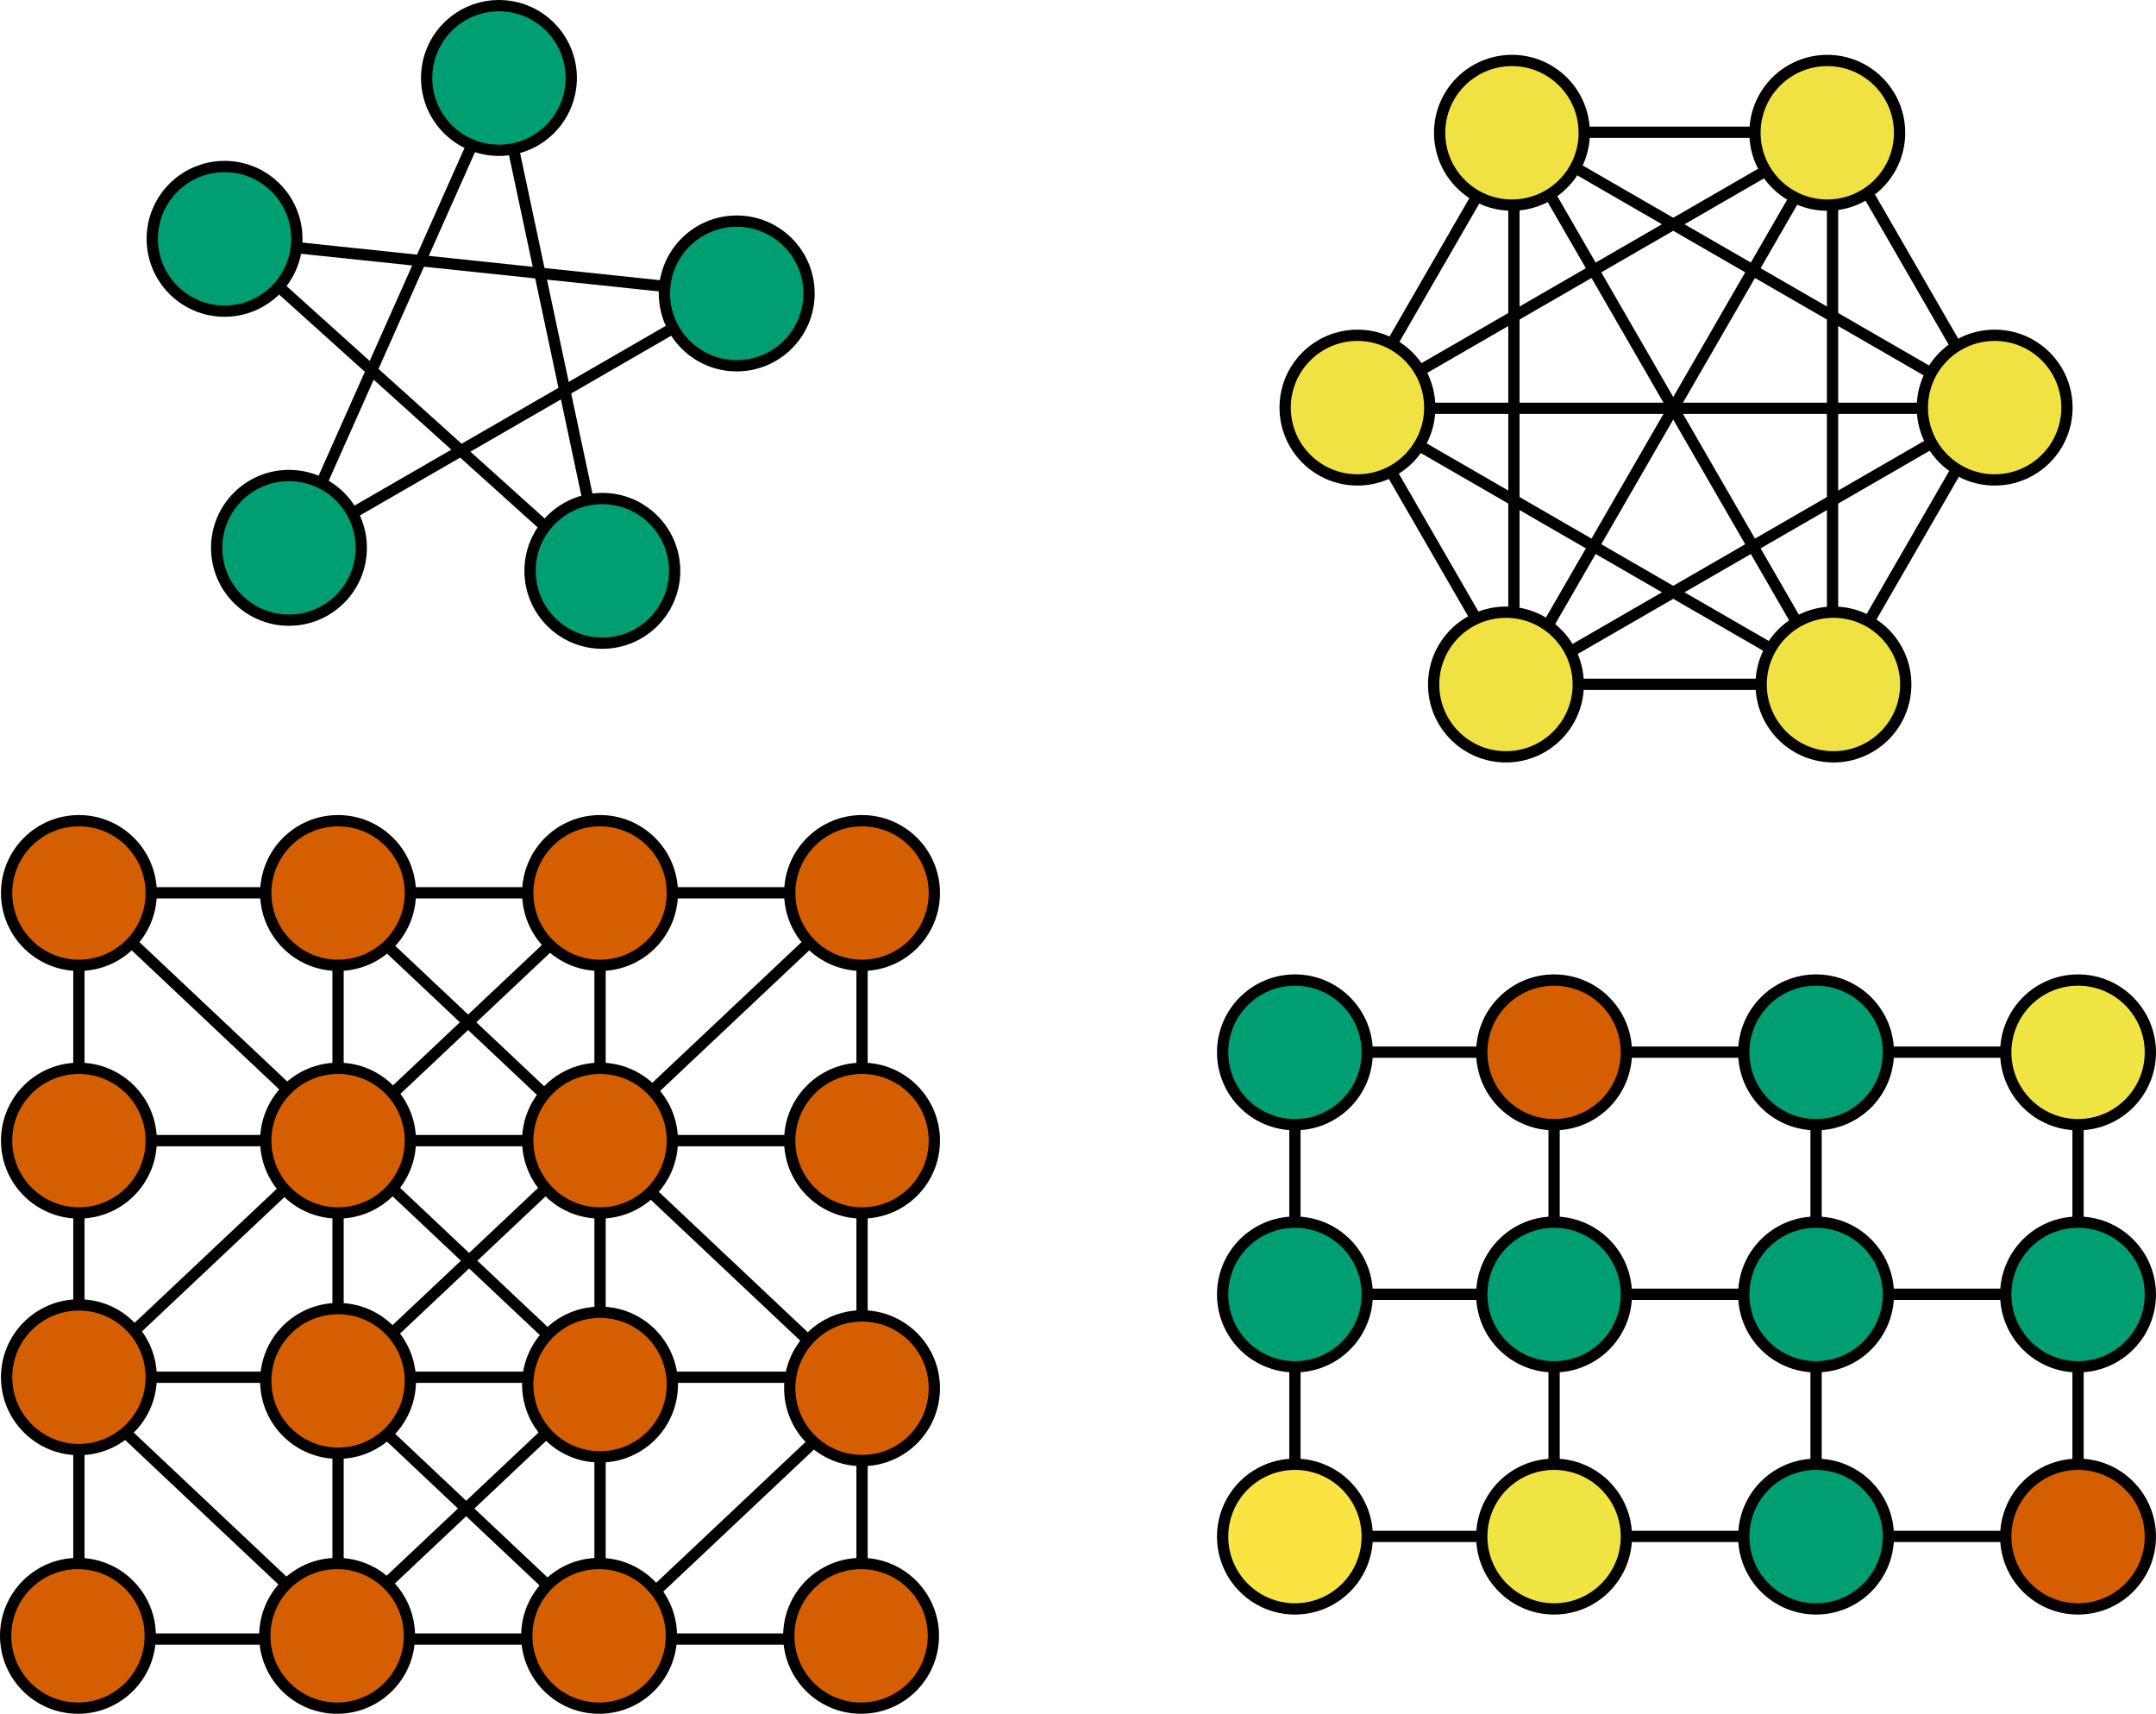 <?xml version="1.0" encoding="UTF-8" standalone="no"?>
<svg
   xmlns:dc="http://purl.org/dc/elements/1.1/"
   xmlns:cc="http://creativecommons.org/ns#"
   xmlns:rdf="http://www.w3.org/1999/02/22-rdf-syntax-ns#"
   xmlns:svg="http://www.w3.org/2000/svg"
   xmlns="http://www.w3.org/2000/svg"
   xmlns:sodipodi="http://sodipodi.sourceforge.net/DTD/sodipodi-0.dtd"
   xmlns:inkscape="http://www.inkscape.org/namespaces/inkscape"
   sodipodi:docname="qubit_graph_variety.svg"
   inkscape:version="1.0 (1.0+r73+1)"
   id="svg8"
   version="1.1"
   viewBox="0 0 101.174 80.404"
   height="80.404mm"
   width="101.174mm">
  <defs
     id="defs2" />
  <sodipodi:namedview
     inkscape:window-maximized="1"
     inkscape:window-y="20"
     inkscape:window-x="1920"
     inkscape:window-height="1036"
     inkscape:window-width="1916"
     showgrid="false"
     inkscape:document-rotation="0"
     inkscape:current-layer="layer1"
     inkscape:document-units="mm"
     inkscape:cy="156.52013"
     inkscape:cx="206.10049"
     inkscape:zoom="1.979899"
     inkscape:pageshadow="2"
     inkscape:pageopacity="0.0"
     borderopacity="1.0"
     bordercolor="#666666"
     pagecolor="#ffffff"
     id="base" />
  <g
     transform="translate(-15.554,-15.801)"
     id="layer1"
     inkscape:groupmode="layer"
     inkscape:label="Layer 1">
    <path
       id="path870"
       d="M 29.289,41.501 38.993,19.706 43.954,43.042 26.224,27.078 49.951,29.572 Z"
       style="fill:none;stroke:#000000;stroke-width:0.529;stroke-linecap:butt;stroke-linejoin:miter;stroke-miterlimit:4;stroke-dasharray:none;stroke-opacity:1" />
    <circle
       r="3.393"
       cy="27.006"
       cx="26.092"
       id="path833"
       style="opacity:1;fill:#009e73;fill-opacity:1;stroke:#000000;stroke-width:0.529;stroke-miterlimit:4;stroke-dasharray:none" />
    <circle
       style="opacity:1;fill:#009e73;fill-opacity:1;stroke:#000000;stroke-width:0.529;stroke-miterlimit:4;stroke-dasharray:none"
       id="path833-6"
       cx="29.114"
       cy="41.503"
       r="3.393" />
    <circle
       style="opacity:1;fill:#009e73;fill-opacity:1;stroke:#000000;stroke-width:0.529;stroke-miterlimit:4;stroke-dasharray:none"
       id="path833-7"
       cx="43.82"
       cy="42.583"
       r="3.393" />
    <circle
       style="opacity:1;fill:#009e73;fill-opacity:1;stroke:#000000;stroke-width:0.529;stroke-miterlimit:4;stroke-dasharray:none"
       id="path833-5"
       cx="50.126"
       cy="29.568"
       r="3.393" />
    <circle
       r="3.393"
       style="opacity:1;fill:#009e73;fill-opacity:1;stroke:#000000;stroke-width:0.529;stroke-miterlimit:4;stroke-dasharray:none"
       id="path833-3"
       cx="38.968"
       cy="19.459" />
    <path
       id="path996"
       d="m 76.321,65.164 v 23.058"
       style="fill:none;stroke:#000000;stroke-width:0.529;stroke-linecap:butt;stroke-linejoin:miter;stroke-miterlimit:4;stroke-dasharray:none;stroke-opacity:1" />
    <path
       style="fill:none;stroke:#000000;stroke-width:0.529;stroke-linecap:butt;stroke-linejoin:miter;stroke-miterlimit:4;stroke-dasharray:none;stroke-opacity:1"
       d="m 88.482,65.485 v 23.058"
       id="path996-9" />
    <path
       id="path973"
       d="m 76.259,65.164 h 36.881 l -0.057,0.057"
       style="fill:none;stroke:#000000;stroke-width:0.529;stroke-linecap:butt;stroke-linejoin:miter;stroke-miterlimit:4;stroke-dasharray:none;stroke-opacity:1" />
    <path
       style="fill:none;stroke:#000000;stroke-width:0.529;stroke-linecap:butt;stroke-linejoin:miter;stroke-miterlimit:4;stroke-dasharray:none;stroke-opacity:1"
       d="m 100.776,64.738 v 23.058"
       id="path996-2" />
    <circle
       cy="65.173"
       cx="76.321"
       id="path833-3-3"
       style="fill:#009e73;fill-opacity:1;stroke:#000000;stroke-width:0.529;stroke-miterlimit:4;stroke-dasharray:none"
       r="3.393" />
    <path
       style="fill:none;stroke:#000000;stroke-width:0.529;stroke-linecap:butt;stroke-linejoin:miter;stroke-miterlimit:4;stroke-dasharray:none;stroke-opacity:1"
       d="m 113.07,65.164 v 23.058"
       id="path996-0" />
    <circle
       cy="65.173"
       cx="88.482"
       id="path833-3-5"
       style="fill:#d55e00;fill-opacity:1;stroke:#000000;stroke-width:0.529;stroke-miterlimit:4;stroke-dasharray:none"
       r="3.393" />
    <circle
       cy="65.173"
       cx="100.776"
       id="path833-3-6"
       style="fill:#009e73;fill-opacity:1;stroke:#000000;stroke-width:0.529;stroke-miterlimit:4;stroke-dasharray:none"
       r="3.393" />
    <circle
       cy="65.173"
       cx="113.07"
       id="path833-3-2"
       style="fill:#f0e442;fill-opacity:1;stroke:#000000;stroke-width:0.529;stroke-miterlimit:4;stroke-dasharray:none"
       r="3.393" />
    <path
       style="fill:none;stroke:#000000;stroke-width:0.529;stroke-linecap:butt;stroke-linejoin:miter;stroke-miterlimit:4;stroke-dasharray:none;stroke-opacity:1"
       d="m 76.342,76.523 h 36.881 l -0.057,0.057"
       id="path973-8" />
    <circle
       cy="76.532"
       cx="113.07"
       id="path833-3-9"
       style="fill:#009e73;fill-opacity:1;stroke:#000000;stroke-width:0.529;stroke-miterlimit:4;stroke-dasharray:none"
       r="3.393" />
    <circle
       cy="76.532"
       cx="100.776"
       id="path833-3-1"
       style="fill:#009e73;fill-opacity:1;stroke:#000000;stroke-width:0.529;stroke-miterlimit:4;stroke-dasharray:none"
       r="3.393" />
    <circle
       cy="76.532"
       cx="88.482"
       id="path833-3-27"
       style="fill:#009e73;fill-opacity:1;stroke:#000000;stroke-width:0.529;stroke-miterlimit:4;stroke-dasharray:none"
       r="3.393" />
    <circle
       cy="76.532"
       cx="76.321"
       id="path833-3-0"
       style="fill:#009e73;fill-opacity:1;stroke:#000000;stroke-width:0.529;stroke-miterlimit:4;stroke-dasharray:none"
       r="3.393" />
    <path
       style="fill:none;stroke:#000000;stroke-width:0.529;stroke-linecap:butt;stroke-linejoin:miter;stroke-miterlimit:4;stroke-dasharray:none;stroke-opacity:1"
       d="m 75.982,87.882 h 36.881 l -0.057,0.057"
       id="path973-7" />
    <circle
       cy="87.891"
       cx="76.321"
       id="path833-3-93"
       style="fill:#f9e442;fill-opacity:1;stroke:#000000;stroke-width:0.529;stroke-miterlimit:4;stroke-dasharray:none"
       r="3.393" />
    <circle
       cy="87.891"
       cx="88.482"
       id="path833-3-60"
       style="fill:#f0e442;fill-opacity:1;stroke:#000000;stroke-width:0.529;stroke-miterlimit:4;stroke-dasharray:none"
       r="3.393" />
    <circle
       cy="87.891"
       cx="100.776"
       id="path833-3-62"
       style="fill:#009e73;fill-opacity:1;stroke:#000000;stroke-width:0.529;stroke-miterlimit:4;stroke-dasharray:none"
       r="3.393" />
    <circle
       cy="87.891"
       cx="113.07"
       id="path833-3-61"
       style="fill:#d55e00;fill-opacity:1;stroke:#000000;stroke-width:0.529;stroke-miterlimit:4;stroke-dasharray:none"
       r="3.393" />
    <g
       transform="translate(65.607,-35.919)"
       id="g1446">
      <path
         style="fill:none;stroke:#000000;stroke-width:0.529;stroke-linecap:butt;stroke-linejoin:miter;stroke-miterlimit:4;stroke-dasharray:none;stroke-opacity:1"
         d="m 20.99,57.925 v 25.9 h 14.953 l 3e-6,-25.9 z"
         id="path1077" />
      <path
         style="fill:none;stroke:#000000;stroke-width:0.529;stroke-linecap:butt;stroke-linejoin:miter;stroke-miterlimit:4;stroke-dasharray:none;stroke-opacity:1"
         d="M 20.99,57.925 13.513,70.875 20.99,83.825 43.42,70.875 35.943,57.925 20.99,83.825 v 0"
         id="path1079" />
      <path
         style="fill:none;stroke:#000000;stroke-width:0.529;stroke-linecap:butt;stroke-linejoin:miter;stroke-miterlimit:4;stroke-dasharray:none;stroke-opacity:1"
         d="m 20.99,57.925 14.953,25.9 7.477,-12.95 H 13.513 L 35.943,57.925"
         id="path1081" />
      <path
         style="fill:none;stroke:#000000;stroke-width:0.529;stroke-linecap:butt;stroke-linejoin:miter;stroke-miterlimit:4;stroke-dasharray:none;stroke-opacity:1"
         d="M 20.99,57.925 43.42,70.875"
         id="path1083" />
      <path
         style="fill:none;stroke:#000000;stroke-width:0.529;stroke-linecap:butt;stroke-linejoin:miter;stroke-miterlimit:4;stroke-dasharray:none;stroke-opacity:1"
         d="m 13.513,70.875 22.43,12.95"
         id="path1085" />
      <circle
         r="3.393"
         cy="57.95"
         cx="-35.695"
         id="path833-75"
         style="fill:#f0e242;fill-opacity:1;stroke:#000000;stroke-width:0.529;stroke-miterlimit:4;stroke-dasharray:none"
         transform="scale(-1,1)" />
      <circle
         style="fill:#f0e242;fill-opacity:1;stroke:#000000;stroke-width:0.529;stroke-miterlimit:4;stroke-dasharray:none"
         id="path833-6-9"
         cx="-35.985"
         cy="83.834"
         r="3.393"
         transform="scale(-1,1)" />
      <circle
         style="fill:#f0e242;fill-opacity:1;stroke:#000000;stroke-width:0.529;stroke-miterlimit:4;stroke-dasharray:none"
         id="path833-7-2"
         cx="-20.616"
         cy="83.834"
         r="3.393"
         transform="scale(-1,1)" />
      <circle
         style="fill:#f0e242;fill-opacity:1;stroke:#000000;stroke-width:0.529;stroke-miterlimit:4;stroke-dasharray:none"
         id="path833-5-2"
         cx="-13.648"
         cy="70.843"
         r="3.393"
         transform="scale(-1,1)" />
      <circle
         r="3.393"
         style="fill:#f0e242;fill-opacity:1;stroke:#000000;stroke-width:0.529;stroke-miterlimit:4;stroke-dasharray:none"
         id="path833-3-8"
         cx="-20.897"
         cy="57.95"
         transform="scale(-1,1)" />
      <circle
         transform="scale(-1,1)"
         r="3.393"
         cy="70.843"
         cx="-43.55"
         id="path833-6-9-9"
         style="fill:#f0e242;fill-opacity:1;stroke:#000000;stroke-width:0.529;stroke-miterlimit:4;stroke-dasharray:none" />
    </g>
    <g
       transform="translate(-48.793,37.348)"
       id="g1433">
      <path
         id="path996-3"
         d="M 68.05,20.34 V 55.351"
         style="fill:none;stroke:#000000;stroke-width:0.529;stroke-linecap:butt;stroke-linejoin:miter;stroke-miterlimit:4;stroke-dasharray:none;stroke-opacity:1" />
      <path
         style="fill:none;stroke:#000000;stroke-width:0.529;stroke-linecap:butt;stroke-linejoin:miter;stroke-miterlimit:4;stroke-dasharray:none;stroke-opacity:1"
         d="M 80.211,20.661 V 55.814"
         id="path996-9-6" />
      <path
         style="fill:none;stroke:#000000;stroke-width:0.529;stroke-linecap:butt;stroke-linejoin:miter;stroke-miterlimit:4;stroke-dasharray:none;stroke-opacity:1"
         d="m 92.505,19.914 v 36.318"
         id="path996-2-2" />
      <path
         style="fill:none;stroke:#000000;stroke-width:0.529;stroke-linecap:butt;stroke-linejoin:miter;stroke-miterlimit:4;stroke-dasharray:none;stroke-opacity:1"
         d="M 68.05,20.34 80.257,31.846"
         id="path1305" />
      <path
         style="fill:none;stroke:#000000;stroke-width:0.529;stroke-linecap:butt;stroke-linejoin:miter;stroke-miterlimit:4;stroke-dasharray:none;stroke-opacity:1"
         d="M 104.8,20.34 V 56.398"
         id="path996-0-3" />
      <path
         id="path1305-7"
         d="M 80.119,31.966 67.911,43.472"
         style="fill:none;stroke:#000000;stroke-width:0.529;stroke-linecap:butt;stroke-linejoin:miter;stroke-miterlimit:4;stroke-dasharray:none;stroke-opacity:1" />
      <path
         id="path1305-6"
         d="M 67.911,43.472 80.119,54.978"
         style="fill:none;stroke:#000000;stroke-width:0.529;stroke-linecap:butt;stroke-linejoin:miter;stroke-miterlimit:4;stroke-dasharray:none;stroke-opacity:1" />
      <path
         id="path1305-5"
         d="M 80.119,54.978 92.326,43.472"
         style="fill:none;stroke:#000000;stroke-width:0.529;stroke-linecap:butt;stroke-linejoin:miter;stroke-miterlimit:4;stroke-dasharray:none;stroke-opacity:1" />
      <path
         id="path1305-69"
         d="M 92.724,55.351 104.931,43.845"
         style="fill:none;stroke:#000000;stroke-width:0.529;stroke-linecap:butt;stroke-linejoin:miter;stroke-miterlimit:4;stroke-dasharray:none;stroke-opacity:1" />
      <path
         id="path1305-3"
         d="M 92.724,32.339 104.931,43.845"
         style="fill:none;stroke:#000000;stroke-width:0.529;stroke-linecap:butt;stroke-linejoin:miter;stroke-miterlimit:4;stroke-dasharray:none;stroke-opacity:1" />
      <path
         id="path1305-74"
         d="M 92.592,31.846 104.8,20.34"
         style="fill:none;stroke:#000000;stroke-width:0.529;stroke-linecap:butt;stroke-linejoin:miter;stroke-miterlimit:4;stroke-dasharray:none;stroke-opacity:1" />
      <path
         id="path1305-52"
         d="M 80.211,20.661 92.418,32.167"
         style="fill:none;stroke:#000000;stroke-width:0.529;stroke-linecap:butt;stroke-linejoin:miter;stroke-miterlimit:4;stroke-dasharray:none;stroke-opacity:1" />
      <path
         id="path1305-54"
         d="M 92.418,20.661 80.211,32.167"
         style="fill:none;stroke:#000000;stroke-width:0.529;stroke-linecap:butt;stroke-linejoin:miter;stroke-miterlimit:4;stroke-dasharray:none;stroke-opacity:1" />
      <path
         id="path973-1"
         d="m 67.988,20.34 h 36.881 l -0.057,0.057"
         style="fill:none;stroke:#000000;stroke-width:0.529;stroke-linecap:butt;stroke-linejoin:miter;stroke-miterlimit:4;stroke-dasharray:none;stroke-opacity:1" />
      <circle
         cy="20.349"
         cx="68.05"
         id="path833-3-3-9"
         style="fill:#d55e00;fill-opacity:1;stroke:#000000;stroke-width:0.529;stroke-miterlimit:4;stroke-dasharray:none"
         r="3.393" />
      <circle
         cy="20.349"
         cx="80.211"
         id="path833-3-5-1"
         style="fill:#d55e00;fill-opacity:1;stroke:#000000;stroke-width:0.529;stroke-miterlimit:4;stroke-dasharray:none"
         r="3.393" />
      <circle
         cy="20.349"
         cx="92.505"
         id="path833-3-6-9"
         style="fill:#d55e00;fill-opacity:1;stroke:#000000;stroke-width:0.529;stroke-miterlimit:4;stroke-dasharray:none"
         r="3.393" />
      <circle
         cy="20.349"
         cx="104.8"
         id="path833-3-2-4"
         style="fill:#d55e00;fill-opacity:1;stroke:#000000;stroke-width:0.529;stroke-miterlimit:4;stroke-dasharray:none"
         r="3.393" />
      <path
         style="fill:none;stroke:#000000;stroke-width:0.529;stroke-linecap:butt;stroke-linejoin:miter;stroke-miterlimit:4;stroke-dasharray:none;stroke-opacity:1"
         d="M 80.257,31.846 92.465,43.352"
         id="path1305-52-7" />
      <path
         style="fill:none;stroke:#000000;stroke-width:0.529;stroke-linecap:butt;stroke-linejoin:miter;stroke-miterlimit:4;stroke-dasharray:none;stroke-opacity:1"
         d="m 67.911,31.966 h 36.881 l -0.057,0.057"
         id="path973-1-54" />
      <path
         style="fill:none;stroke:#000000;stroke-width:0.529;stroke-linecap:butt;stroke-linejoin:miter;stroke-miterlimit:4;stroke-dasharray:none;stroke-opacity:1"
         d="M 92.465,31.846 80.257,43.352"
         id="path1305-54-4" />
      <circle
         cy="31.966"
         cx="104.8"
         id="path833-3-9-8"
         style="fill:#d55e00;fill-opacity:1;stroke:#000000;stroke-width:0.529;stroke-miterlimit:4;stroke-dasharray:none"
         r="3.393" />
      <circle
         cy="31.966"
         cx="92.505"
         id="path833-3-1-4"
         style="fill:#d55e00;fill-opacity:1;stroke:#000000;stroke-width:0.529;stroke-miterlimit:4;stroke-dasharray:none"
         r="3.393" />
      <circle
         cy="31.966"
         cx="80.211"
         id="path833-3-27-5"
         style="fill:#d55e00;fill-opacity:1;stroke:#000000;stroke-width:0.529;stroke-miterlimit:4;stroke-dasharray:none"
         r="3.393" />
      <circle
         cy="31.966"
         cx="68.05"
         id="path833-3-0-0"
         style="fill:#d55e00;fill-opacity:1;stroke:#000000;stroke-width:0.529;stroke-miterlimit:4;stroke-dasharray:none"
         r="3.393" />
      <path
         id="path1305-52-7-4"
         d="M 80.119,43.472 92.326,54.978"
         style="fill:none;stroke:#000000;stroke-width:0.529;stroke-linecap:butt;stroke-linejoin:miter;stroke-miterlimit:4;stroke-dasharray:none;stroke-opacity:1" />
      <path
         style="fill:none;stroke:#000000;stroke-width:0.529;stroke-linecap:butt;stroke-linejoin:miter;stroke-miterlimit:4;stroke-dasharray:none;stroke-opacity:1"
         d="m 68.05,55.351 h 36.881 l -0.057,0.057"
         id="path973-1-1" />
      <circle
         r="3.393"
         style="fill:#d55e00;fill-opacity:1;stroke:#000000;stroke-width:0.529;stroke-miterlimit:4;stroke-dasharray:none"
         id="path833-3-93-6-3"
         cx="68.005"
         cy="55.199" />
      <circle
         r="3.393"
         style="fill:#d55e00;fill-opacity:1;stroke:#000000;stroke-width:0.529;stroke-miterlimit:4;stroke-dasharray:none"
         id="path833-3-60-1-2"
         cx="80.166"
         cy="55.199" />
      <circle
         r="3.393"
         style="fill:#d55e00;fill-opacity:1;stroke:#000000;stroke-width:0.529;stroke-miterlimit:4;stroke-dasharray:none"
         id="path833-3-62-0-0"
         cx="92.46"
         cy="55.199" />
      <circle
         r="3.393"
         style="fill:#d55e00;fill-opacity:1;stroke:#000000;stroke-width:0.529;stroke-miterlimit:4;stroke-dasharray:none"
         id="path833-3-61-6-6"
         cx="104.755"
         cy="55.199" />
      <path
         style="fill:none;stroke:#000000;stroke-width:0.529;stroke-linecap:butt;stroke-linejoin:miter;stroke-miterlimit:4;stroke-dasharray:none;stroke-opacity:1"
         d="M 67.94,43.067 H 104.82 l -0.057,0.057"
         id="path973-1-5" />
      <circle
         cy="43.067"
         cx="68.05"
         id="path833-3-93-6"
         style="fill:#d55e00;fill-opacity:1;stroke:#000000;stroke-width:0.529;stroke-miterlimit:4;stroke-dasharray:none"
         r="3.393" />
      <circle
         cy="43.239"
         cx="80.211"
         id="path833-3-60-1"
         style="fill:#d55e00;fill-opacity:1;stroke:#000000;stroke-width:0.529;stroke-miterlimit:4;stroke-dasharray:none"
         r="3.393" />
      <circle
         cy="43.411"
         cx="92.505"
         id="path833-3-62-0"
         style="fill:#d55e00;fill-opacity:1;stroke:#000000;stroke-width:0.529;stroke-miterlimit:4;stroke-dasharray:none"
         r="3.393" />
      <circle
         cy="43.582"
         cx="104.8"
         id="path833-3-61-6"
         style="fill:#d55e00;fill-opacity:1;stroke:#000000;stroke-width:0.529;stroke-miterlimit:4;stroke-dasharray:none"
         r="3.393" />
    </g>
  </g>
</svg>
